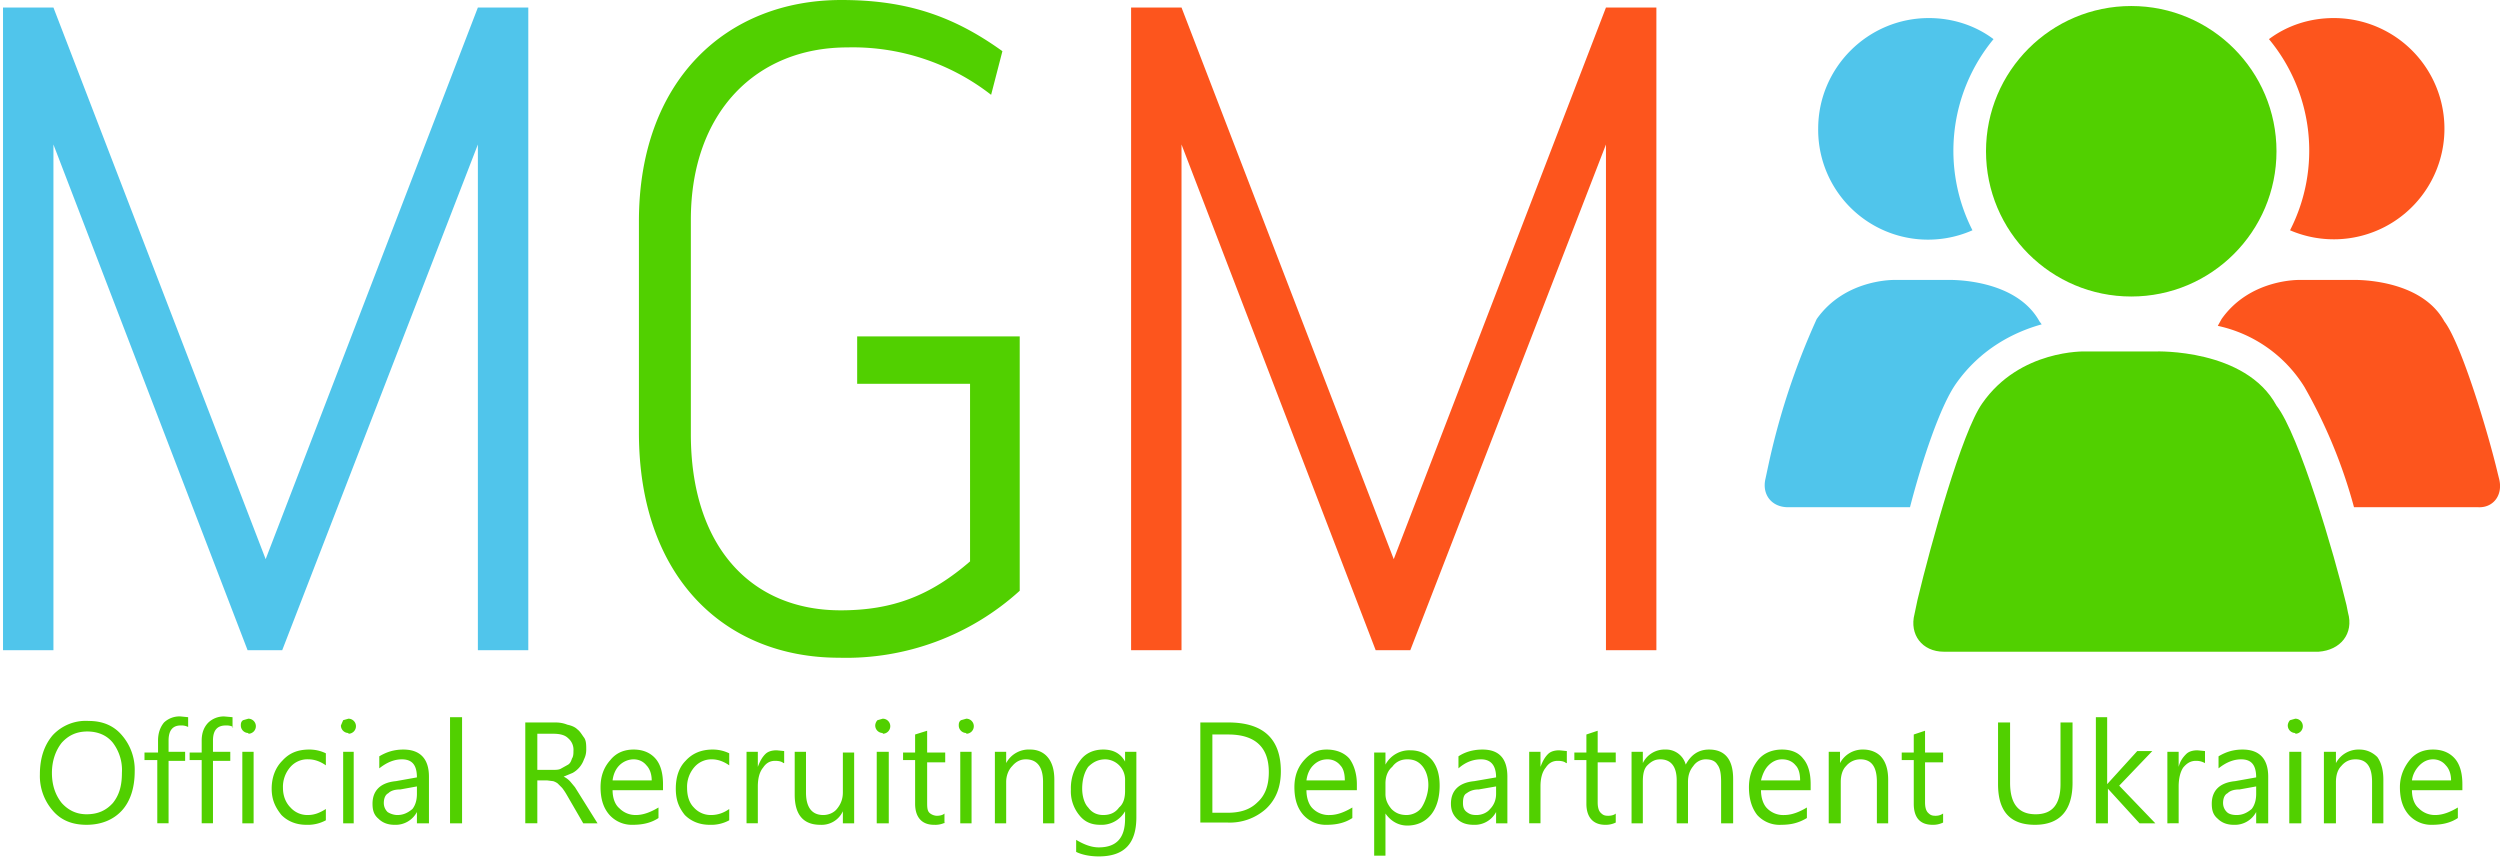 <svg version="1.1" id="Ebene_1" xmlns="http://www.w3.org/2000/svg" x="0" y="0" width="332.2" height="115.4" xml:space="preserve"><style>.st3{fill:#fd551d}.st4{fill:#51d000}.st5{fill:#50c5eb}</style><g id="XMLID_2_"><path class="st3" d="M220.1 1v85.4h-6.7V19.2l-26 67.2h-4.6L157 19.2v67.2h-6.7V1h6.7l28.2 73.3L213.4 1z"/><path class="st4" d="M135.5 44.7v33.8a34.3 34.3 0 01-24 8.9c-15.2 0-26.6-10.7-26.6-29.9V29.4C84.9 10.7 96.5 0 111.8 0c8.8 0 15 2.2 21.4 6.8l-1.5 5.8a29.9 29.9 0 00-19.1-6.3c-12.1 0-20.8 8.6-20.8 22.9v28.5c0 14.8 7.9 23.4 19.9 23.4 7 0 12-2 17.2-6.5V51h-15v-6.3h21.6z"/><path class="st5" d="M70.2 1v85.4h-6.7V19.2l-26 67.2h-4.6L7.1 19.2v67.2H.4V1h6.7l28.2 73.3L63.5 1z"/></g><g id="XMLID_1_"><path class="st3" d="M332.1 63.7c.5 2.1-.8 3.8-2.8 3.7h-16.5a67.7 67.7 0 00-6.6-16 18 18 0 00-11.5-8.1l.5-.9c3.8-5.4 10.4-5.2 10.4-5.2h7.1s8.9-.3 12.1 5.5c2.3 3 5.9 15.1 7.1 20.2l.2.8zM310.1 2.4a14.7 14.7 0 11-5.8 28.2 23.2 23.2 0 00-2.8-25.4c2.4-1.8 5.4-2.8 8.6-2.8z"/><path class="st4" d="M312 81.4c.8 2.8-1 5-3.9 5.2h-49.8c-2.9 0-4.6-2.3-3.9-5l.4-1.9c1.8-7.5 5.9-22.3 8.6-26.1 5-7.2 13.7-6.9 13.7-6.9h9.4s11.9-.4 16 7.2c3 3.8 7.7 19.8 9.3 26.5l.2 1z"/><circle class="st4" cx="283.2" cy="20.1" r="19.3"/><path class="st5" d="M271 42.7l.3.4c-3.6 1-8.1 3.2-11.4 7.9-2.1 3-4.5 10.2-6.1 16.4h-16.2c-2.2 0-3.5-1.7-3-3.8l.3-1.4a95.6 95.6 0 016.5-19.8c3.8-5.4 10.4-5.2 10.4-5.2h7.1s8.9-.3 12.1 5.5zM256.3 2.4c3.2 0 6.2 1 8.6 2.8a23.3 23.3 0 00-2.8 25.4 14.6 14.6 0 01-20.5-13.5c0-8.1 6.6-14.7 14.7-14.7z"/></g><g id="XMLID_4_"><path fill="none" d="M.4 95.3h331.8v22.1H.4z"/><path class="st4" d="M11.5 109.6c-1.9 0-3.4-.6-4.5-1.9a7 7 0 01-1.7-4.8c0-2.2.6-3.9 1.7-5.2a6 6 0 014.8-1.9c1.8 0 3.3.6 4.4 1.9a7 7 0 011.7 4.8c0 2.2-.6 4-1.7 5.2s-2.7 1.9-4.7 1.9zm.1-12.4c-1.4 0-2.5.5-3.4 1.5-.8 1-1.3 2.4-1.3 4 0 1.7.5 3 1.3 4 .9 1 2 1.5 3.3 1.5 1.5 0 2.6-.5 3.5-1.5.8-1 1.2-2.2 1.2-4a6 6 0 00-1.2-4c-.8-1-2-1.5-3.4-1.5zM25 96.6a2 2 0 00-1-.2c-1 0-1.6.6-1.6 2v1.5h2.2v1.2h-2.2v8.3h-1.5V101h-1.7V100H21v-1.6c0-1 .3-1.8.8-2.4a3 3 0 012.2-.8l1 .1v1.4zM31 96.6a2 2 0 00-1-.2c-1.1 0-1.7.6-1.7 2v1.5h2.3v1.2h-2.3v8.3h-1.5V101h-1.6V100h1.6v-1.6c0-1 .3-1.8.9-2.4a3 3 0 012.1-.8l1.1.1v1.4zM33 97.4a1 1 0 01-1-1c0-.2 0-.5.3-.7l.7-.2a1 1 0 110 2zm.7 12h-1.5v-9.5h1.5v9.5zM43.3 109a5 5 0 01-2.6.6c-1.4 0-2.5-.5-3.3-1.3-.8-1-1.3-2-1.3-3.5s.5-2.8 1.4-3.7c.9-1 2-1.5 3.6-1.5a5 5 0 012.2.5v1.6c-.7-.5-1.5-.8-2.3-.8a3 3 0 00-2.4 1 4 4 0 00-1 2.8c0 1.1.4 2 1 2.6a3 3 0 002.3 1c.9 0 1.6-.3 2.4-.8v1.4zM46.3 97.4a1 1 0 01-1-1l.3-.7.7-.2a1 1 0 110 2zm.8 12h-1.5v-9.5H47v9.5zM57 109.4h-1.6v-1.5a3.2 3.2 0 01-3 1.7c-.9 0-1.6-.3-2.1-.8-.6-.5-.8-1.1-.8-2 0-1.7 1-2.8 3.1-3l2.8-.5c0-1.6-.6-2.4-2-2.4-1 0-2 .4-3 1.2v-1.6c1-.6 2-.9 3.2-.9 2.2 0 3.4 1.2 3.4 3.6v6.2zm-1.6-4.9l-2.2.4c-.8 0-1.3.2-1.6.5-.4.2-.6.7-.6 1.3 0 .5.2.9.5 1.2.3.2.8.4 1.3.4.8 0 1.4-.3 2-.8.4-.5.6-1.2.6-2v-1zM61.4 109.4h-1.6V95.3h1.6v14zM79.4 109.4h-1.9l-2.2-3.8a8 8 0 00-.6-.9l-.6-.6a2 2 0 00-.6-.3l-.8-.1h-1.3v5.7h-1.6V96h4c.6 0 1.1.1 1.6.3.5.1 1 .3 1.3.6.4.3.6.7.9 1.1s.3 1 .3 1.6c0 .5-.1.9-.3 1.3a3.3 3.3 0 01-1.5 1.8l-1.2.5a2.8 2.8 0 011 .8l.5.6.5.8 2.5 4zm-8-12v4.9h2.1c.4 0 .8 0 1.1-.2l.9-.5c.3-.2.4-.5.5-.8.2-.3.2-.7.2-1a2 2 0 00-.7-1.7c-.4-.4-1-.6-2-.6h-2.1zM88.1 105h-6.7c0 1 .3 1.9.9 2.4a3 3 0 002.2.9c1 0 2-.4 3-1v1.4c-.9.6-2 .9-3.4.9a4 4 0 01-3.1-1.3c-.8-.9-1.2-2.1-1.2-3.7 0-1.4.4-2.6 1.3-3.6.8-1 1.9-1.4 3.1-1.4s2.2.4 2.9 1.2c.7.8 1 2 1 3.4v.8zm-1.5-1.3c0-.9-.3-1.6-.7-2-.4-.5-1-.8-1.7-.8s-1.4.3-1.9.8-.8 1.2-.9 2h5.2zM96.9 109a5 5 0 01-2.6.6c-1.4 0-2.5-.5-3.3-1.3-.8-1-1.2-2-1.2-3.5s.4-2.8 1.3-3.7c.9-1 2.1-1.5 3.6-1.5a5 5 0 012.2.5v1.6c-.7-.5-1.5-.8-2.3-.8a3 3 0 00-2.3 1 4 4 0 00-1 2.8c0 1.1.3 2 .9 2.6a3 3 0 002.3 1c.9 0 1.7-.3 2.4-.8v1.4zM104.1 101.4c-.2-.2-.6-.3-1.1-.3-.7 0-1.2.3-1.6.9-.5.6-.7 1.5-.7 2.5v4.9h-1.5v-9.5h1.5v2c.3-.8.6-1.3 1-1.7s1-.5 1.5-.5l1 .1v1.6zM113.5 109.4H112v-1.6a3.1 3.1 0 01-3 1.8c-2.3 0-3.4-1.4-3.4-4v-5.7h1.5v5.4c0 2 .8 3 2.3 3 .7 0 1.4-.3 1.8-.8.5-.6.8-1.3.8-2.2V100h1.5v9.5zM117.3 97.4a1 1 0 01-1-1c0-.2.1-.5.3-.7l.7-.2a1 1 0 110 2zm.8 12h-1.6v-9.5h1.6v9.5zM125.6 109.3a3 3 0 01-1.5.3c-1.6 0-2.5-1-2.5-2.8V101H120V100h1.6v-2.4l1.6-.5v2.9h2.4v1.3h-2.4v5.3c0 .6 0 1.1.3 1.4.2.2.6.4 1 .4s.8-.1 1-.3v1.3zM128.4 97.4a1 1 0 01-1-1c0-.2 0-.5.3-.7l.7-.2a1 1 0 110 2zm.7 12h-1.5v-9.5h1.5v9.5zM140 109.4h-1.4v-5.5c0-2-.8-3-2.3-3-.7 0-1.3.3-1.8.9-.5.5-.8 1.3-.8 2.1v5.5h-1.5v-9.5h1.5v1.5a3.4 3.4 0 013.2-1.8c1 0 1.8.4 2.3 1 .6.7.9 1.7.9 3v5.8zM151 108.6c0 3.5-1.6 5.2-5 5.2-1.1 0-2.2-.2-3-.6v-1.6c1 .6 2 1 3 1 2.4 0 3.5-1.3 3.5-3.8v-1a3.6 3.6 0 01-3.3 1.8c-1.2 0-2.1-.4-2.8-1.3a5 5 0 01-1.1-3.4 6 6 0 011.2-3.8c.7-1 1.8-1.5 3.1-1.5s2.3.5 2.9 1.6v-1.3h1.5v8.7zm-1.5-3.5v-1.4a2.7 2.7 0 00-2.6-2.8c-1 0-1.7.4-2.3 1-.5.7-.8 1.7-.8 2.9 0 1 .3 2 .8 2.5.5.7 1.2 1 2 1 .9 0 1.6-.3 2.1-1 .6-.5.8-1.3.8-2.2zM159.5 109.4V96h3.7c4.7 0 7 2.2 7 6.5 0 2-.6 3.7-2 5a7.2 7.2 0 01-5.1 1.8h-3.6zm1.6-12V108h2c1.7 0 3-.4 4-1.4 1-.9 1.5-2.2 1.5-4 0-3.3-1.8-5-5.4-5H161zM180.3 105h-6.7c0 1 .3 1.9.8 2.4a3 3 0 002.3.9c1 0 2-.4 3-1v1.4c-.9.6-2 .9-3.4.9a4 4 0 01-3.1-1.3c-.8-.9-1.2-2.1-1.2-3.7 0-1.4.4-2.6 1.3-3.6s1.8-1.4 3-1.4 2.3.4 3 1.2c.6.8 1 2 1 3.4v.8zm-1.6-1.3c0-.9-.2-1.6-.6-2-.4-.5-1-.8-1.7-.8-.8 0-1.4.3-1.9.8s-.8 1.2-.9 2h5.1zM184.1 108v5.7h-1.5V100h1.5v1.6a3.6 3.6 0 013.3-1.9c1.3 0 2.2.5 2.9 1.3.7.9 1 2 1 3.4 0 1.6-.4 2.9-1.1 3.8-.8 1-1.9 1.5-3.2 1.5-1.2 0-2.2-.6-2.9-1.6zm0-3.9v1.4c0 .8.3 1.4.8 2 .5.5 1.1.8 2 .8.8 0 1.6-.4 2-1s.9-1.8.9-3c0-1-.3-1.9-.8-2.5-.5-.6-1.1-.9-2-.9-.8 0-1.5.3-2 1-.6.5-.9 1.3-.9 2.2zM200.3 109.4h-1.5v-1.5a3.2 3.2 0 01-3 1.7c-1 0-1.7-.3-2.2-.8-.5-.5-.8-1.1-.8-2 0-1.7 1-2.8 3.1-3l2.9-.5c0-1.6-.7-2.4-2-2.4-1.1 0-2.1.4-3 1.2v-1.6c.9-.6 2-.9 3.2-.9 2.2 0 3.3 1.2 3.3 3.6v6.2zm-1.5-4.9l-2.3.4c-.7 0-1.2.2-1.6.5-.4.2-.5.7-.5 1.3 0 .5.1.9.5 1.2s.7.4 1.3.4c.7 0 1.4-.3 1.8-.8.5-.5.8-1.2.8-2v-1zM208.1 101.4c-.2-.2-.6-.3-1.1-.3-.7 0-1.2.3-1.6.9-.5.6-.7 1.5-.7 2.5v4.9h-1.5v-9.5h1.5v2c.3-.8.6-1.3 1-1.7s1-.5 1.5-.5l1 .1v1.6zM214.7 109.3a3 3 0 01-1.4.3c-1.6 0-2.5-1-2.5-2.8V101h-1.6V100h1.6v-2.4l1.5-.5v2.9h2.4v1.3h-2.4v5.3c0 .6.1 1.1.4 1.4s.5.4 1 .4c.4 0 .8-.1 1-.3v1.3zM230.3 109.4h-1.6v-5.5c0-1-.1-1.8-.5-2.3-.3-.5-.8-.7-1.6-.7a2 2 0 00-1.6.9c-.5.6-.7 1.3-.7 2.1v5.5h-1.5v-5.7c0-1.9-.8-2.8-2.2-2.8-.7 0-1.2.3-1.7.8s-.6 1.3-.6 2.2v5.5h-1.5v-9.5h1.5v1.5a3.2 3.2 0 013-1.8 2.7 2.7 0 012.7 2c.7-1.3 1.7-2 3.1-2 2.1 0 3.2 1.3 3.2 3.9v5.9zM240.8 105H234c0 1 .3 1.9.8 2.4a3 3 0 002.3.9c1 0 2-.4 3-1v1.4c-1 .6-2 .9-3.4.9a4 4 0 01-3.2-1.3c-.7-.9-1.1-2.1-1.1-3.7 0-1.4.4-2.6 1.2-3.6s2-1.4 3.2-1.4 2.2.4 2.8 1.2c.7.8 1 2 1 3.4v.8zm-1.6-1.3c0-.9-.2-1.6-.6-2-.4-.5-1-.8-1.8-.8-.7 0-1.3.3-1.8.8s-.8 1.2-1 2h5.2zM251 109.4h-1.6v-5.5c0-2-.7-3-2.2-3-.7 0-1.4.3-1.9.9-.5.5-.7 1.3-.7 2.1v5.5H243v-9.5h1.5v1.5a3.4 3.4 0 013.1-1.8c1 0 1.9.4 2.4 1 .6.7.9 1.7.9 3v5.8zM258.2 109.3a3 3 0 01-1.4.3c-1.7 0-2.5-1-2.5-2.8V101h-1.6V100h1.6v-2.4l1.5-.5v2.9h2.4v1.3h-2.4v5.3c0 .6.1 1.1.4 1.4s.5.4 1 .4c.4 0 .7-.1 1-.3v1.3zM275.4 104c0 3.7-1.7 5.6-5 5.6s-4.9-1.8-4.9-5.4V96h1.6v8c0 2.8 1.1 4.2 3.4 4.2 2.2 0 3.3-1.3 3.3-4V96h1.6v8zM286.4 109.4h-2.1l-4.2-4.6v4.6h-1.6V95.3h1.5v8.9l4-4.4h2l-4.4 4.6 4.8 5zM293 101.4c-.4-.2-.7-.3-1.2-.3-.7 0-1.2.3-1.7.9-.4.6-.6 1.5-.6 2.5v4.9H288v-9.5h1.5v2c.2-.8.6-1.3 1-1.7s1-.5 1.5-.5l1 .1v1.6zM301.4 109.4h-1.6v-1.5a3.2 3.2 0 01-3 1.7c-.9 0-1.6-.3-2.1-.8-.6-.5-.8-1.1-.8-2 0-1.7 1-2.8 3.1-3l2.8-.5c0-1.6-.6-2.4-2-2.4-1 0-2 .4-3 1.2v-1.6c1-.6 2-.9 3.2-.9 2.2 0 3.4 1.2 3.4 3.6v6.2zm-1.6-4.9l-2.2.4c-.8 0-1.3.2-1.6.5-.4.2-.6.7-.6 1.3 0 .5.2.9.5 1.2s.8.4 1.3.4c.8 0 1.4-.3 2-.8.4-.5.6-1.2.6-2v-1zM305 97.4a1 1 0 01-1-1c0-.2.1-.5.3-.7l.7-.2a1 1 0 110 2zm.8 12h-1.6v-9.5h1.6v9.5zM316.7 109.4h-1.5v-5.5c0-2-.7-3-2.2-3-.8 0-1.4.3-1.9.9-.5.5-.7 1.3-.7 2.1v5.5h-1.6v-9.5h1.6v1.5a3.4 3.4 0 013.1-1.8c1 0 1.8.4 2.4 1 .5.7.8 1.7.8 3v5.8zM327.2 105h-6.7c0 1 .3 1.9.9 2.4a3 3 0 002.2.9c1 0 2-.4 3-1v1.4c-.9.6-2 .9-3.4.9a4 4 0 01-3.1-1.3c-.8-.9-1.2-2.1-1.2-3.7 0-1.4.5-2.6 1.3-3.6s1.9-1.4 3.1-1.4 2.2.4 2.9 1.2c.7.8 1 2 1 3.4v.8zm-1.5-1.3c0-.9-.3-1.6-.7-2-.4-.5-1-.8-1.7-.8s-1.3.3-1.8.8-.9 1.2-1 2h5.2z"/></g></svg>
